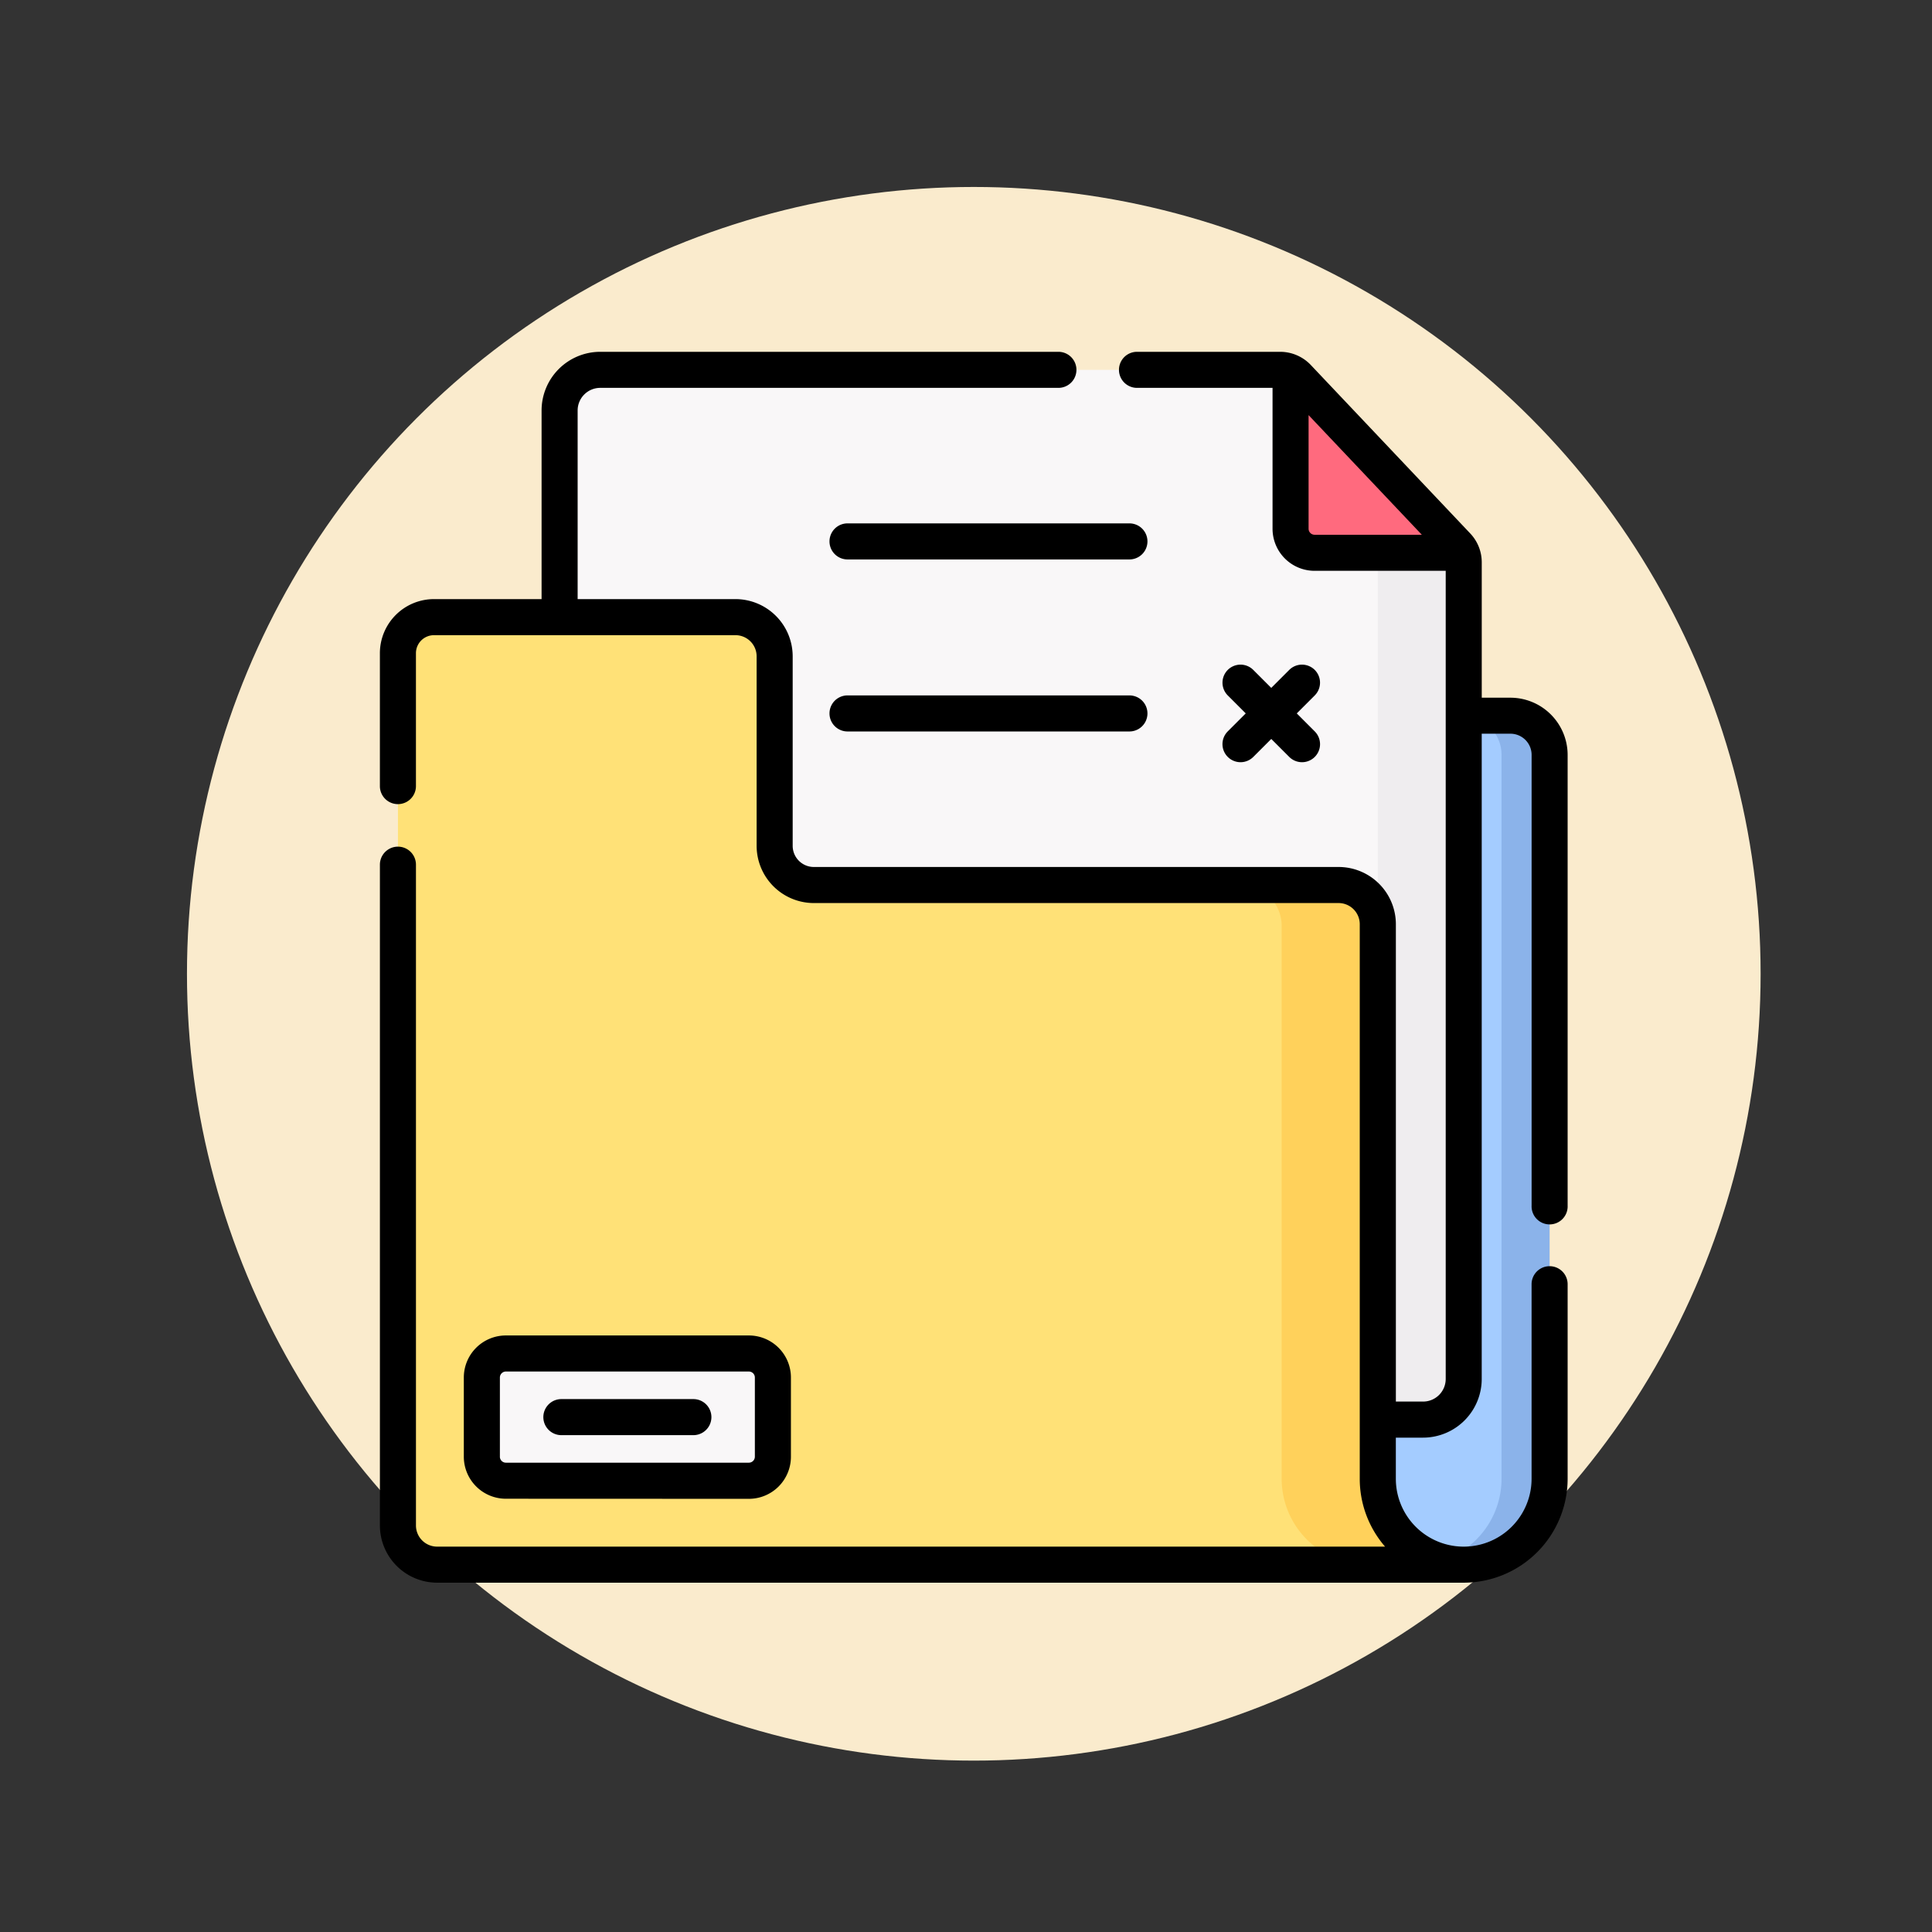 <svg xmlns="http://www.w3.org/2000/svg" xmlns:xlink="http://www.w3.org/1999/xlink" width="124" height="124" viewBox="0 0 124 124">
  <rect x="0" y="0" width="124" height="124" fill="#333333" stroke="none"/>
  <defs>
    <clipPath id="clip-path">
      <rect id="Rectángulo_306887" data-name="Rectángulo 306887" width="79" height="79" transform="translate(1061 4751.58)" fill="#583cb6" stroke="#707070" stroke-width="1"/>
    </clipPath>
  </defs>
  <g id="Grupo_955178" data-name="Grupo 955178" transform="translate(-1049 -4740)">
    <circle id="Elipse_7678" data-name="Elipse 7678" cx="50.5" cy="50.5" r="50.5" transform="translate(1061 4752)" fill="#faebcd"/>
    <rect id="Rectángulo_305813" data-name="Rectángulo 305813" width="124" height="124" transform="translate(1049 4740)" fill="none"/>
    <g id="Enmascarar_grupo_878404" data-name="Enmascarar grupo 878404" transform="translate(11 11)" clip-path="url(#clip-path)">
      <g id="carpeta" transform="translate(1062.383 4751.58)">
        <g id="Grupo_956654" data-name="Grupo 956654" transform="translate(1.157 1.157)">
          <path id="Trazado_629784" data-name="Trazado 629784" d="M73.2,41.621,71.654,80.612l-4.813,1.543H5.763A2.515,2.515,0,0,1,3.248,79.64V23.656a2.315,2.315,0,0,1,2.314-2.314h8.151l11.2-1.543c1.389,0,4.058,2.669,4.058,4.058v10.62a2.515,2.515,0,0,0,2.515,2.515H61.511Z" transform="translate(-3.248 -5.47)" fill="#ffe177"/>
          <path id="Trazado_629785" data-name="Trazado 629785" d="M34.16,29.857v8.354a2.515,2.515,0,0,0,2.515,2.515H70.359a2.515,2.515,0,0,1,2.515,2.515V78.833a5.515,5.515,0,0,0,3.969,5.294,5.729,5.729,0,0,0,1.544-.089,5,5,0,0,0,5.2-5.2V32.372a2.021,2.021,0,0,0-2.207-2.206l-2.829-.309Z" transform="translate(-9.981 -7.661)" fill="#a4ccff"/>
          <path id="Trazado_629786" data-name="Trazado 629786" d="M95.786,32.371V78.833a5.512,5.512,0,0,1-7.056,5.292,5.512,5.512,0,0,0,3.97-5.292V32.371a2.514,2.514,0,0,0-2.515-2.515h3.086A2.514,2.514,0,0,1,95.786,32.371Z" transform="translate(-21.868 -7.661)" fill="#8bb3ea"/>
          <path id="Trazado_629787" data-name="Trazado 629787" d="M27.271,90.36H11.678a1.543,1.543,0,0,1-1.543-1.543V83.738a1.543,1.543,0,0,1,1.543-1.543H27.271a1.543,1.543,0,0,1,1.543,1.543v5.079a1.543,1.543,0,0,1-1.543,1.543Z" transform="translate(-4.748 -19.061)" fill="#f9f7f8"/>
          <path id="Trazado_629788" data-name="Trazado 629788" d="M71.457,13.836,73,66.249c0,1.44.376,1.065-1.065,1.065h-1.27a.093.093,0,0,1-.093-.093L69.03,37.06a2.515,2.515,0,0,0-2.515-2.515H32.832a2.515,2.515,0,0,1-2.515-2.515V19.96a2.608,2.608,0,0,0-2.608-2.608h-11.1a.091.091,0,0,1-.091-.091V4.086a2.606,2.606,0,0,1,2.606-2.606H62.765a1.543,1.543,0,0,1,1.121.482l7.149,10.813a1.543,1.543,0,0,1,.422,1.061Z" transform="translate(-6.138 -1.479)" fill="#f9f7f8"/>
          <path id="Trazado_629789" data-name="Trazado 629789" d="M75.033,81.86a5.514,5.514,0,0,0,5.513,5.513h6.172a5.514,5.514,0,0,1-5.513-5.513v-3.8L82.748,54.6l-1.543-8.335a2.514,2.514,0,0,0-2.515-2.515H72.41a2.623,2.623,0,0,1,2.623,2.623Z" transform="translate(-18.313 -10.688)" fill="#ffd15b"/>
          <path id="Trazado_629790" data-name="Trazado 629790" d="M83.654,70.935l0-59.912,4.933,3.831c.125.132.378.282.449.445a1.537,1.537,0,0,1,.128.615V68.328a2.608,2.608,0,0,1-2.608,2.608Z" transform="translate(-20.762 -3.558)" fill="#efedef"/>
          <path id="Trazado_629791" data-name="Trazado 629791" d="M87.478,13.264H78.037a1.543,1.543,0,0,1-1.543-1.543V1.673A1.548,1.548,0,0,1,76.95,2L87.185,12.818A1.49,1.49,0,0,1,87.478,13.264Z" transform="translate(-19.202 -1.522)" fill="#ff6a7e"/>
        </g>
        <g id="Grupo_956655" data-name="Grupo 956655" transform="translate(0)">
          <path id="Trazado_629792" data-name="Trazado 629792" d="M63.3,35.38a1.359,1.359,0,0,1,1.358,1.358V72.33a6.639,6.639,0,0,0,1.625,4.356H5.441a1.359,1.359,0,0,1-1.358-1.358V32.917a1.157,1.157,0,0,0-2.314,0V75.328A3.677,3.677,0,0,0,5.441,79H71.332A6.678,6.678,0,0,0,78,72.33V59.844a1.157,1.157,0,1,0-2.314,0V72.33a4.356,4.356,0,1,1-8.712,0V69.691h1.747a3.769,3.769,0,0,0,3.765-3.765V24.511H74.33a1.359,1.359,0,0,1,1.358,1.358V54.8A1.157,1.157,0,1,0,78,54.8V25.868A3.677,3.677,0,0,0,74.33,22.2H72.488V13.514a2.689,2.689,0,0,0-.739-1.856L61.514.844A2.711,2.711,0,0,0,59.553,0H50.361a1.157,1.157,0,0,0,0,2.314h8.7v9.042a2.7,2.7,0,0,0,2.7,2.7h8.414v51.87a1.452,1.452,0,0,1-1.45,1.45H66.976V36.738A3.677,3.677,0,0,0,63.3,33.065H29.62a1.359,1.359,0,0,1-1.358-1.358V19.544a3.677,3.677,0,0,0-3.672-3.672H14.46V3.763a1.451,1.451,0,0,1,1.449-1.449H45.317a1.157,1.157,0,1,0,0-2.314H15.909a3.768,3.768,0,0,0-3.763,3.763V15.872H5.24a3.476,3.476,0,0,0-3.472,3.472v8.53a1.157,1.157,0,0,0,2.314,0v-8.53A1.158,1.158,0,0,1,5.24,18.187H24.59a1.359,1.359,0,0,1,1.358,1.358V31.708A3.677,3.677,0,0,0,29.62,35.38H63.3ZM61.374,11.356V4.063l7.268,7.679H61.76A.386.386,0,0,1,61.374,11.356Z" transform="translate(-1.769 0)"/>
          <path id="Trazado_629793" data-name="Trazado 629793" d="M71.248,31.593a1.158,1.158,0,0,0,1.637,0l1.154-1.154,1.154,1.154a1.157,1.157,0,1,0,1.637-1.637L75.675,28.8l1.154-1.154a1.157,1.157,0,0,0-1.637-1.637l-1.154,1.154-1.154-1.154a1.157,1.157,0,0,0-1.637,1.637L72.4,28.8l-1.154,1.154a1.157,1.157,0,0,0,0,1.637Z" transform="translate(-16.829 -5.592)"/>
          <path id="Trazado_629794" data-name="Trazado 629794" d="M57.91,14.079H39.817a1.157,1.157,0,0,0,0,2.314H57.91a1.157,1.157,0,0,0,0-2.314Z" transform="translate(-9.804 -3.067)"/>
          <path id="Trazado_629795" data-name="Trazado 629795" d="M57.91,28.194H39.817a1.157,1.157,0,0,0,0,2.314H57.91a1.157,1.157,0,0,0,0-2.314Z" transform="translate(-9.804 -6.141)"/>
          <path id="Trazado_629796" data-name="Trazado 629796" d="M26.949,91.2a2.7,2.7,0,0,0,2.7-2.7V83.415a2.7,2.7,0,0,0-2.7-2.7H11.355a2.7,2.7,0,0,0-2.7,2.7v5.079a2.7,2.7,0,0,0,2.7,2.7Zm-15.979-2.7V83.415a.386.386,0,0,1,.386-.386H26.949a.386.386,0,0,1,.386.386v5.079a.386.386,0,0,1-.386.386H11.355a.386.386,0,0,1-.386-.386Z" transform="translate(-3.269 -17.582)"/>
          <path id="Trazado_629797" data-name="Trazado 629797" d="M16.337,88.249H24.81a1.157,1.157,0,0,0,0-2.314H16.337a1.157,1.157,0,1,0,0,2.314Z" transform="translate(-4.69 -18.718)"/>
        </g>
      </g>
    </g>
  </g>
</svg>
